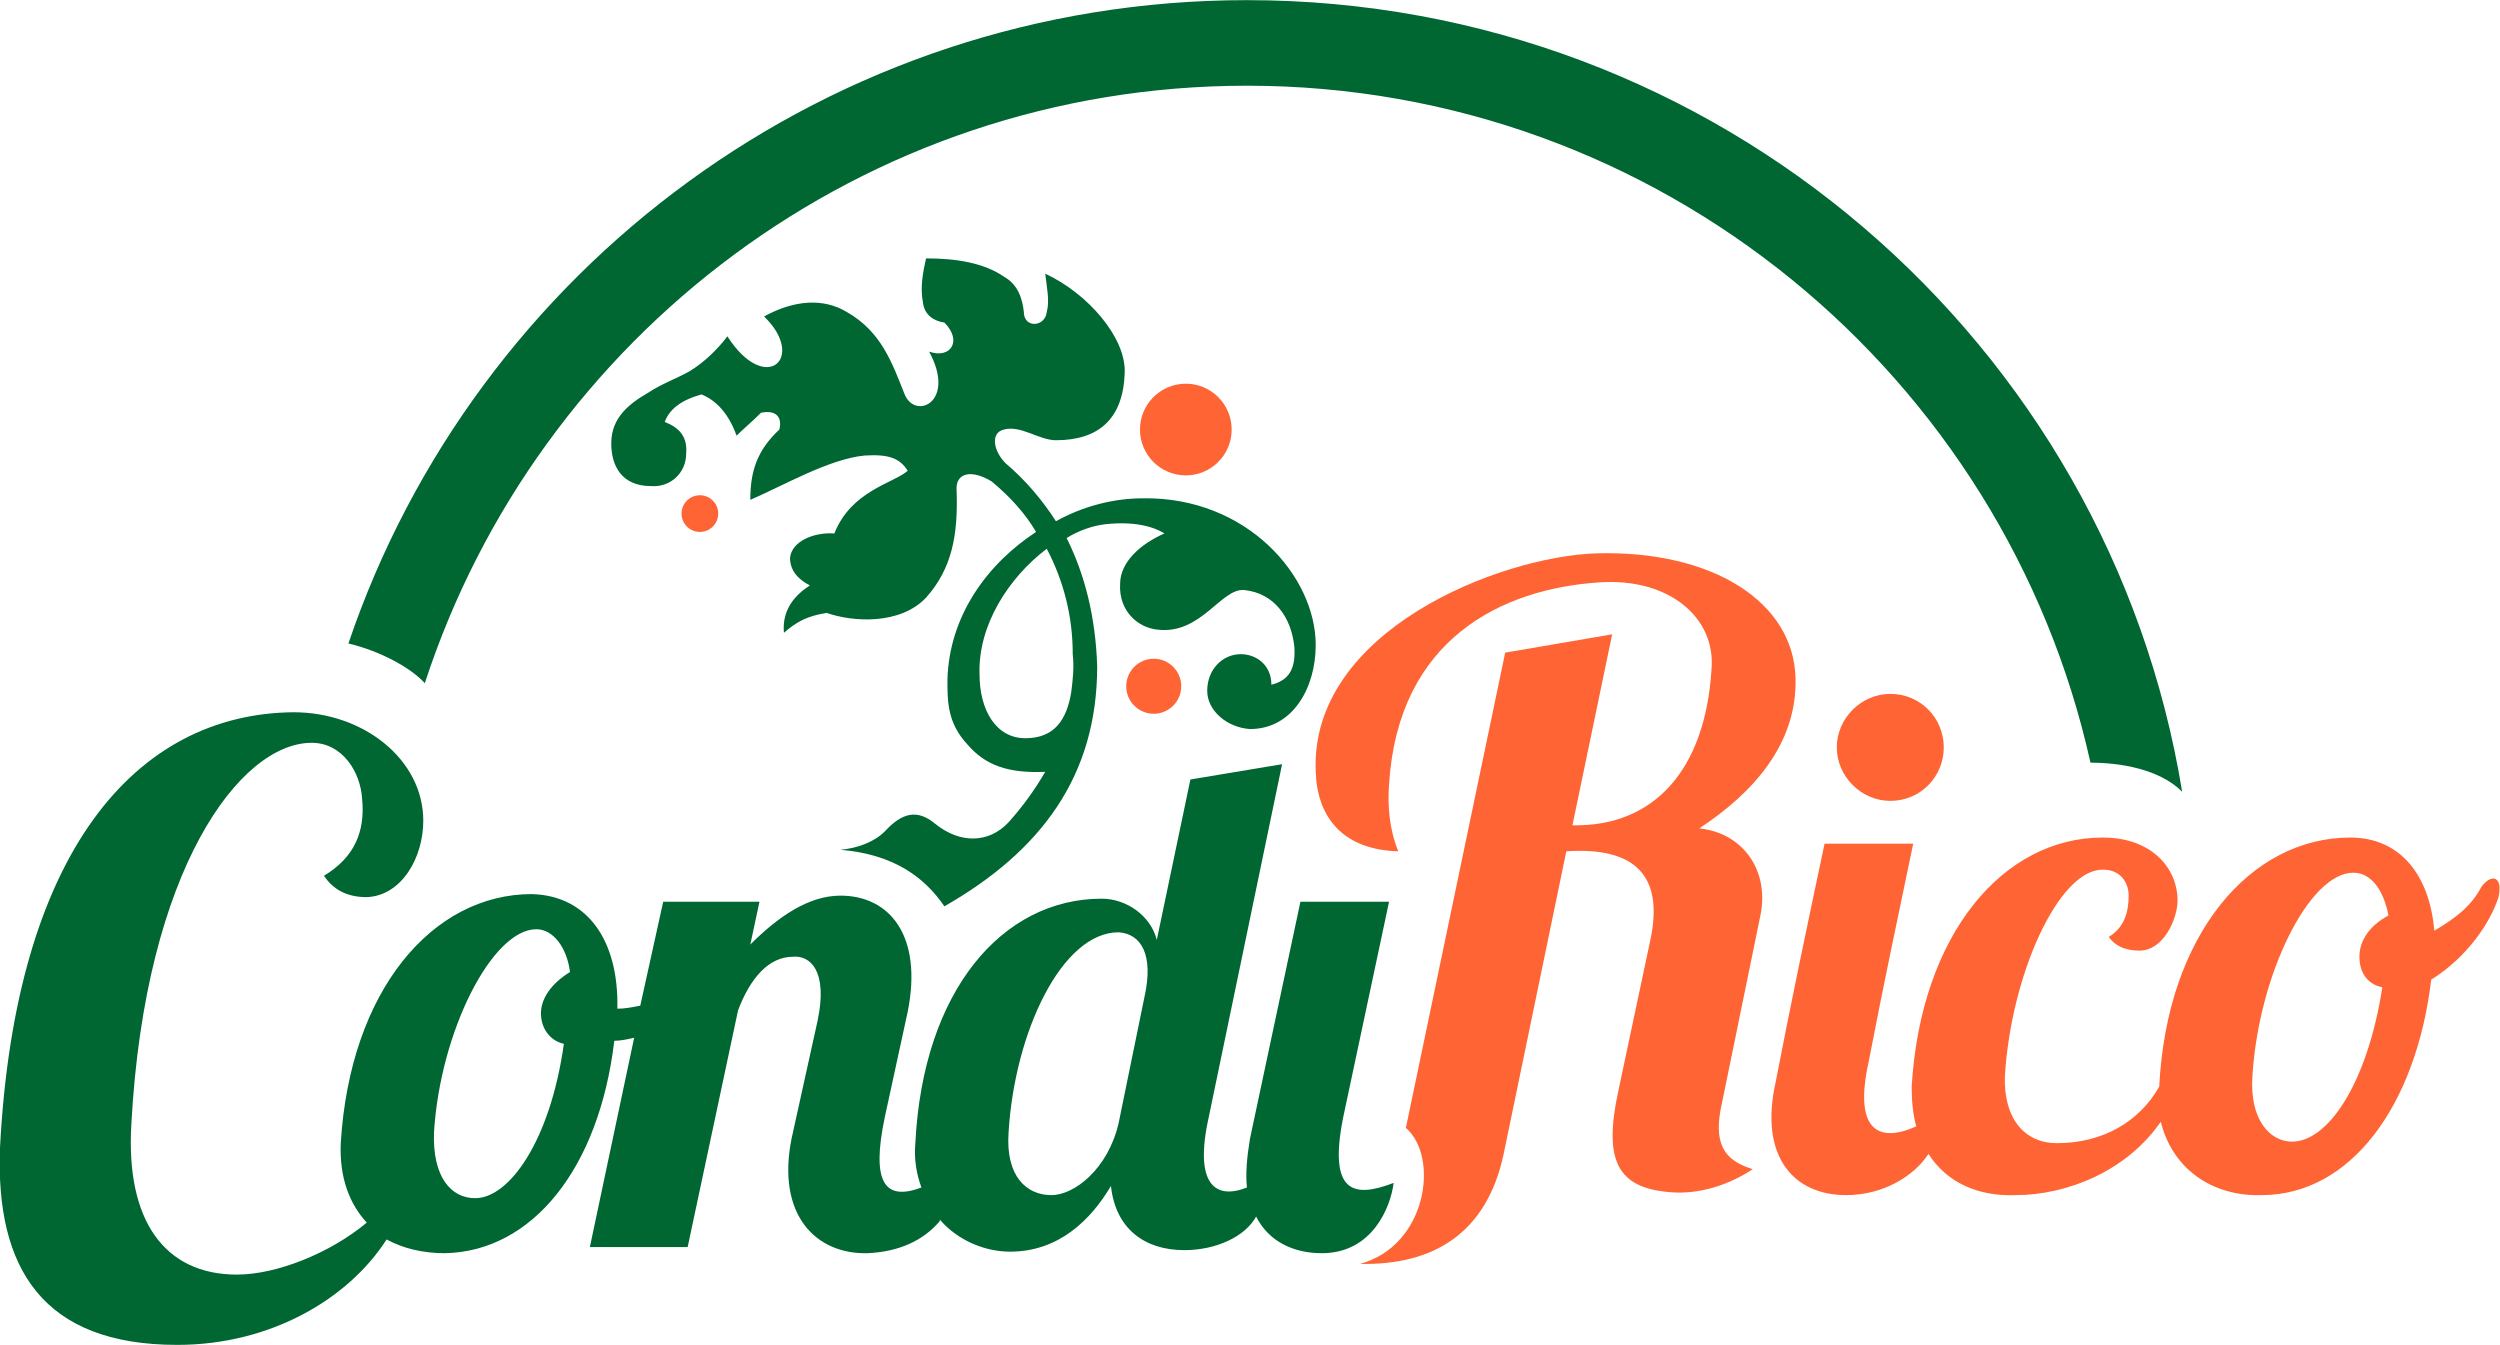 <?xml version="1.0" encoding="UTF-8"?>
<!DOCTYPE svg PUBLIC "-//W3C//DTD SVG 1.1//EN" "http://www.w3.org/Graphics/SVG/1.1/DTD/svg11.dtd">
<!-- Creator: CorelDRAW X8 -->
<svg xmlns="http://www.w3.org/2000/svg" xml:space="preserve" width="50.094mm" height="26.951mm" version="1.1" style="shape-rendering:geometricPrecision; text-rendering:geometricPrecision; image-rendering:optimizeQuality; fill-rule:evenodd; clip-rule:evenodd"
viewBox="0 0 1636 880"
 xmlns:xlink="http://www.w3.org/1999/xlink">
 <defs>
  <style type="text/css">
   <![CDATA[
    .fil0 {fill:#006732}
    .fil1 {fill:#FF6434}
   ]]>
  </style>
 </defs>
 <g id="Capa_x0020_1">
  <path class="fil0" d="M879 731c-10,50 7,53 33,43 -2,16 -14,46 -47,46 -19,0 -35,-8 -43,-24l0 0c-7,13 -26,22 -47,22 -26,0 -45,-14 -48,-42 -13,22 -34,43 -66,43 -16,0 -34,-7 -46,-21l0 1c-11,13 -27,20 -47,21 -34,1 -60,-25 -50,-75l17 -77c7,-33 -5,-43 -16,-42 -16,0 -28,14 -36,35l-33 155 -64 0 29 -137c-4,1 -9,2 -13,2 -10,84 -54,138 -111,139 -14,0 -27,-3 -38,-9 -25,39 -76,69 -137,69 -88,0 -119,-50 -116,-129 10,-194 89,-284 192,-285 46,0 85,31 85,71 0,24 -14,49 -37,50 -13,0 -22,-5 -28,-14 20,-12 27,-29 25,-50 -1,-18 -13,-37 -33,-37 -47,0 -109,83 -118,249 -4,64 22,99 69,99 26,0 61,-14 85,-34l0 0c-11,-12 -18,-29 -17,-52 6,-100 60,-163 125,-163 37,1 57,31 56,75 5,0 10,-1 15,-2l15 -68 63 0 -6 28c18,-18 38,-32 59,-32 32,0 54,26 44,76l-15 69c-9,43 0,55 24,46 -3,-8 -5,-18 -4,-29 5,-100 57,-160 122,-160 16,0 32,11 36,27l22 -105 60 -10c-16,77 -32,154 -48,231 -10,45 5,54 25,46 -1,-9 0,-20 2,-32 11,-52 22,-103 33,-155l58 0c-10,47 -20,94 -30,141zm-506 -95c-13,8 -19,18 -19,27 0,10 6,18 15,20 -9,64 -36,101 -58,101 -16,0 -28,-14 -27,-43 4,-66 38,-133 67,-133 11,0 20,12 22,28zm359 99l17 -83c6,-27 -2,-41 -17,-42 -37,0 -68,65 -72,131 -2,29 12,41 28,41 15,0 37,-17 44,-47z"/>
  <path class="fil1" d="M1538 548c-65,0 -120,63 -125,163 -13,23 -37,37 -67,37 -21,0 -35,-16 -34,-44 4,-66 35,-135 64,-135 13,0 17,10 17,17 0,11 -3,21 -13,27 4,6 11,9 20,9 16,0 25,-21 25,-33 0,-20 -16,-41 -49,-41 -65,0 -119,63 -125,163 0,10 1,19 3,26 -22,10 -42,6 -31,-43 9,-47 19,-94 29,-142l-58 0c-11,52 -22,104 -32,156 -11,49 12,74 46,74 25,0 45,-13 54,-27 12,19 33,28 57,27 34,0 73,-16 95,-48 8,32 35,49 66,48 58,0 101,-58 111,-141 24,-15 39,-38 44,-54 3,-13 -4,-16 -11,-7 -7,13 -16,20 -31,29 -3,-36 -22,-61 -55,-61zm-553 -121l70 -12 -26 125c54,1 87,-37 91,-102 3,-34 -28,-60 -73,-57 -64,4 -132,37 -138,132 -1,14 0,29 6,44 -36,-1 -53,-22 -54,-52 -4,-92 120,-141 184,-143 76,-2 129,32 130,82 1,43 -28,75 -63,98 29,3 46,28 40,57l-25 122c-6,26 0,38 20,44 -15,10 -35,17 -55,15 -33,-3 -43,-20 -33,-66l21 -99c9,-42 -10,-61 -55,-58l-41 198c-11,52 -46,73 -94,72 44,-12 52,-70 30,-89l65 -311zm252 27c20,0 35,16 35,35 0,19 -15,35 -35,35 -19,0 -35,-16 -35,-35 0,-19 16,-35 35,-35zm326 145c-13,7 -19,17 -19,27 0,10 5,18 15,20 -10,64 -36,101 -59,101 -15,0 -28,-15 -26,-43 4,-66 37,-133 66,-133 12,0 20,12 23,28z"/>
  <circle class="fil1" cx="776" cy="281" r="30"/>
  <circle class="fil1" cx="755" cy="449" r="18"/>
  <circle class="fil1" cx="458" cy="336" r="12"/>
  <path class="fil0" d="M649 315c12,10 22,21 29,33 -32,21 -57,55 -58,97 0,14 0,28 13,42 12,14 27,19 51,18 -7,12 -15,23 -24,33 -13,14 -32,14 -48,1 -12,-10 -22,-7 -33,5 -7,7 -18,11 -29,12 35,3 55,18 68,37 63,-36 100,-85 100,-157 -1,-32 -8,-60 -20,-84 8,-5 17,-8 25,-9 18,-2 31,1 39,6 -16,7 -29,19 -29,33 -1,18 12,29 25,30 28,3 41,-27 56,-26 20,2 31,18 33,37 1,14 -3,22 -15,25 0,-13 -10,-20 -20,-20 -12,0 -22,10 -22,24 0,13 13,24 28,25 28,0 43,-27 43,-55 0,-45 -45,-97 -113,-96 -19,0 -39,5 -57,15 -9,-14 -20,-27 -33,-38 -8,-8 -10,-20 -1,-22 11,-3 23,7 34,7 28,0 44,-14 45,-44 1,-23 -24,-52 -52,-65 1,9 3,18 1,25 -1,10 -15,11 -15,0 -1,-9 -4,-18 -13,-23 -13,-9 -31,-12 -51,-12 -2,9 -4,19 -2,29 1,8 7,12 14,13 12,12 4,24 -10,19 18,33 -9,45 -16,28 -8,-20 -15,-41 -38,-54 -15,-9 -34,-8 -54,3 28,27 1,52 -24,13 -6,8 -15,17 -25,23 -9,5 -18,8 -27,14 -12,7 -24,16 -24,33 0,15 7,28 26,28 13,1 23,-9 23,-21 1,-11 -4,-17 -14,-21 3,-8 10,-14 24,-18 10,4 18,13 23,27 4,-4 10,-9 16,-15 10,-2 14,3 12,11 -15,14 -19,28 -19,46 21,-9 52,-27 75,-29 16,-1 23,2 28,10 -9,8 -37,13 -48,41 -13,-1 -28,5 -29,16 0,8 5,14 13,18 -14,9 -18,20 -17,31 8,-7 15,-11 28,-13 17,6 48,8 65,-10 17,-19 21,-41 20,-70 -1,-12 10,-14 23,-6zm36 44c11,21 17,44 17,69 1,9 0,17 -1,25 -3,18 -11,30 -30,30 -19,0 -30,-18 -30,-42 -1,-32 19,-63 44,-82z"/>
  <path class="fil0" d="M816 0c308,0 564,224 612,518 -15,-15 -41,-19 -60,-19 -56,-253 -282,-443 -552,-443 -251,0 -464,164 -538,391 -9,-10 -29,-21 -50,-26 83,-245 315,-421 588,-421z"/>
 </g>
</svg>
